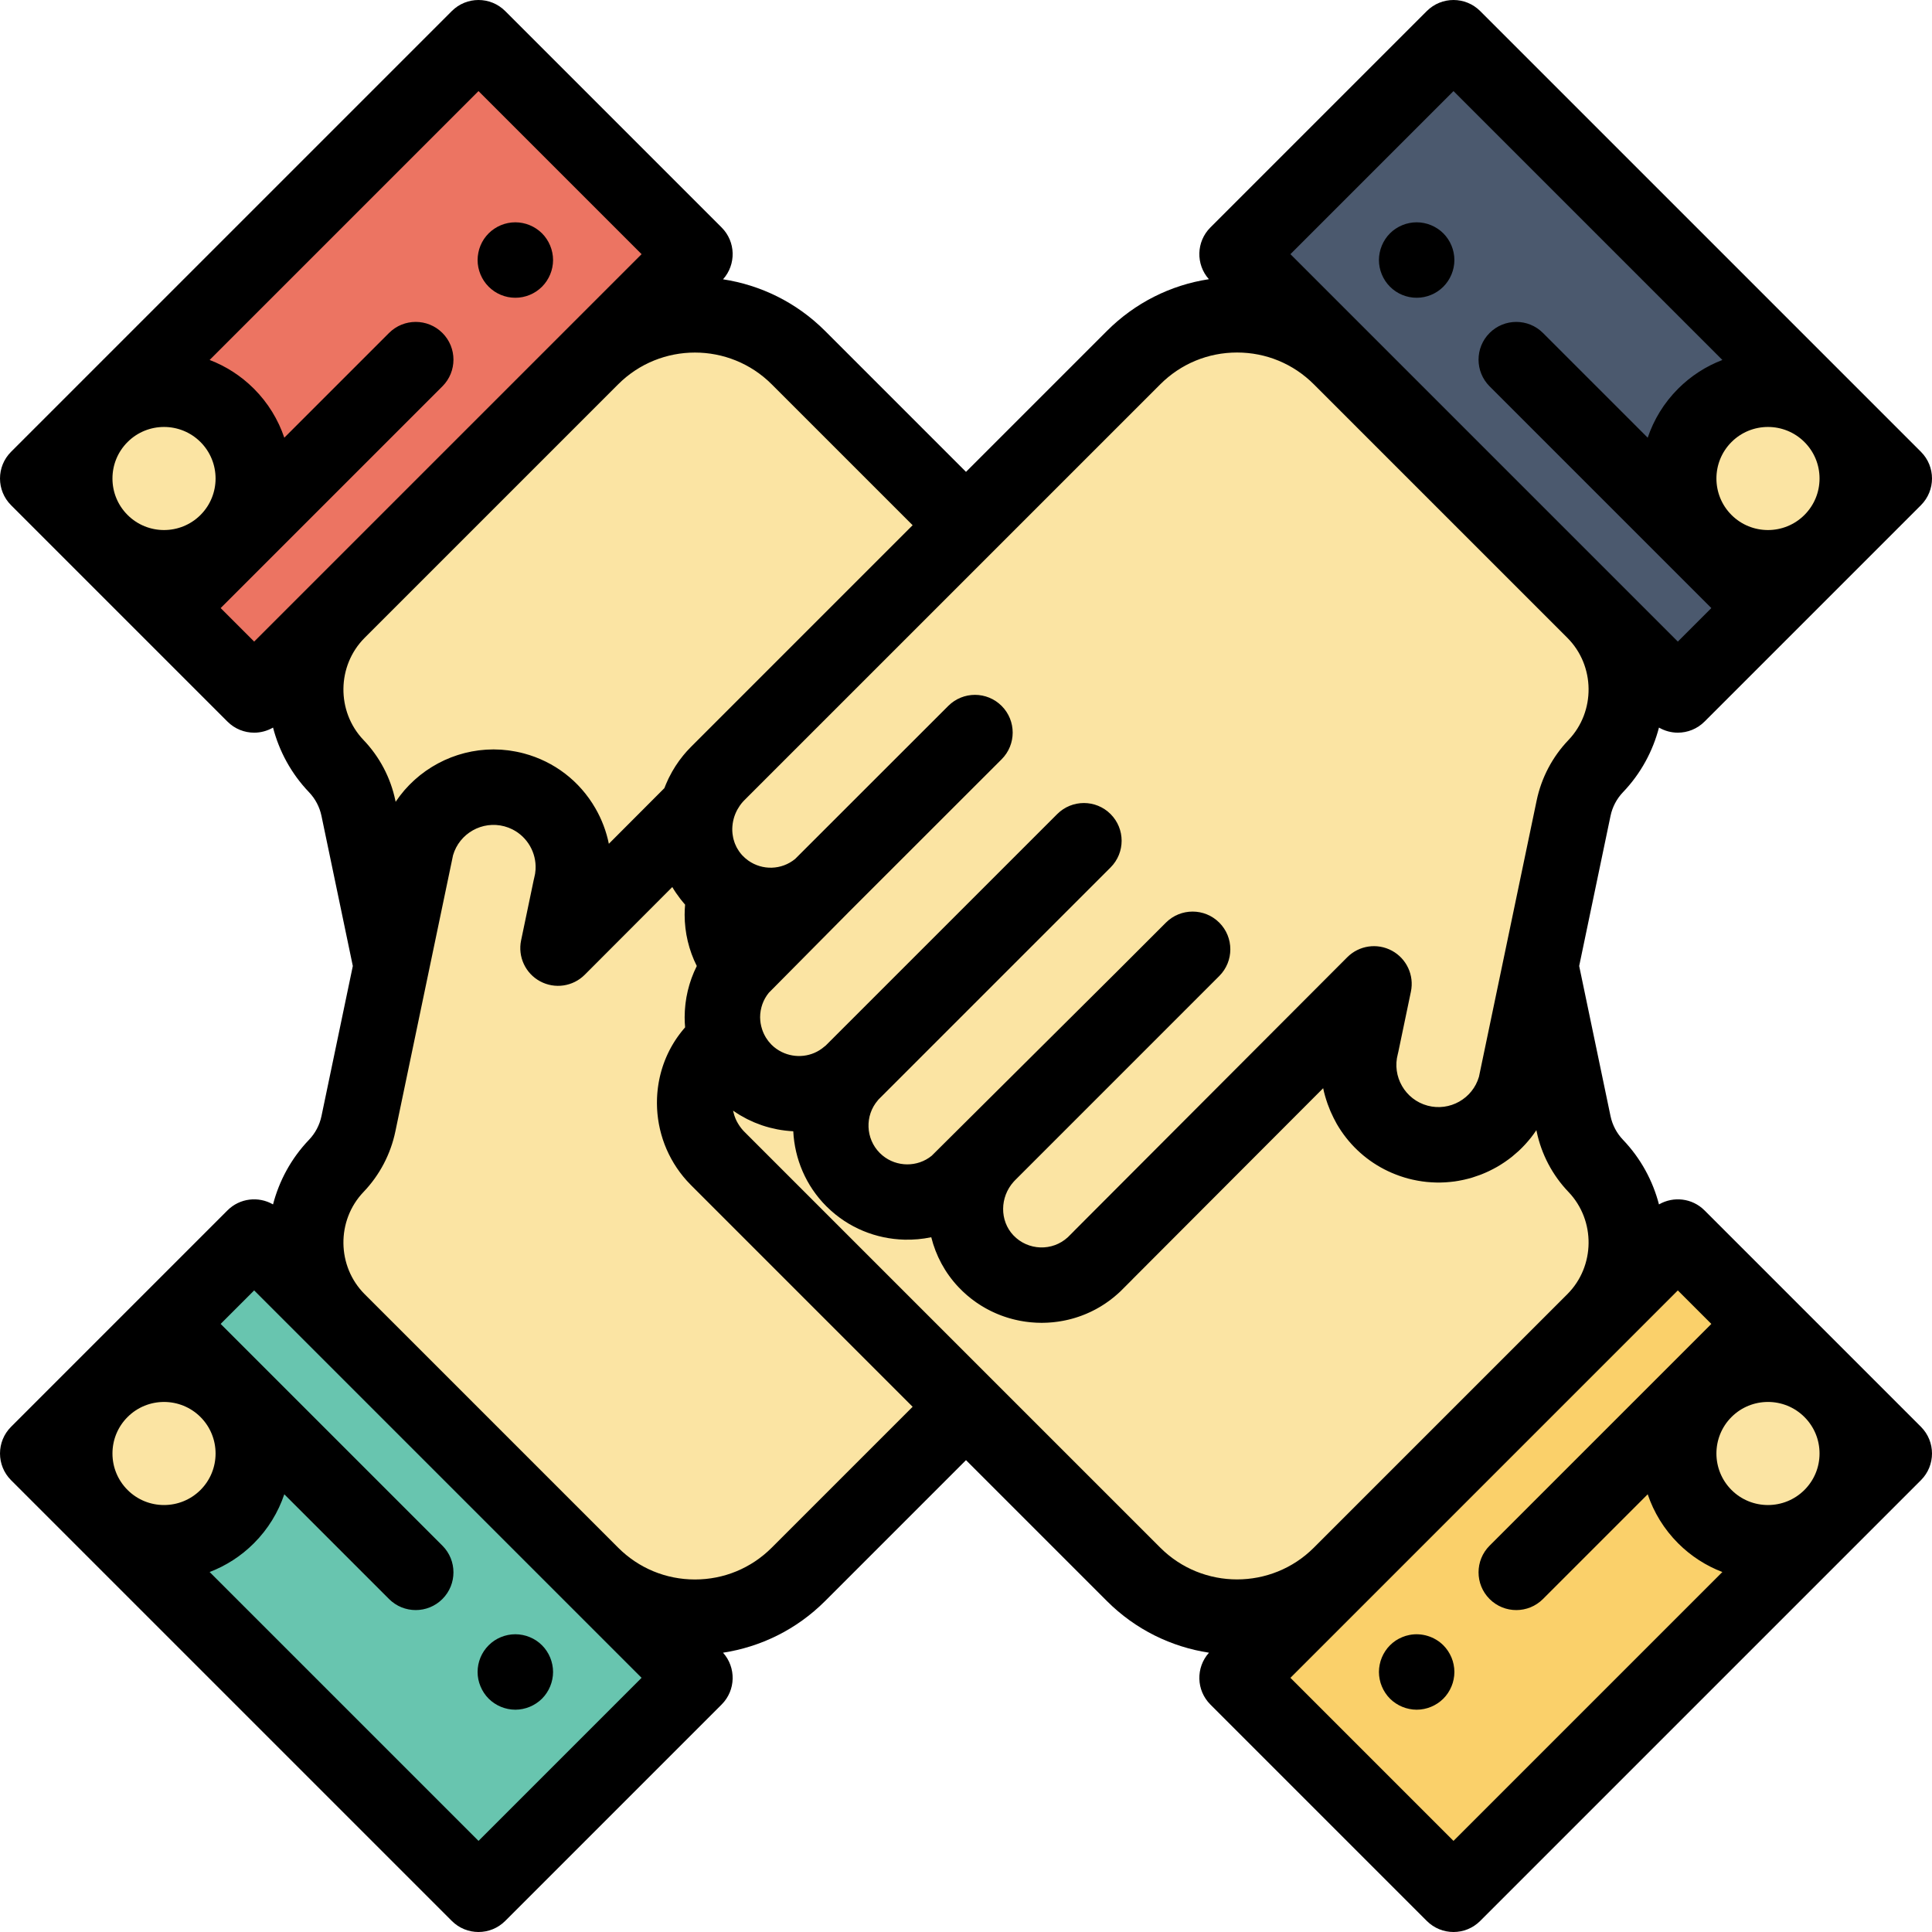 <?xml version="1.0" encoding="iso-8859-1"?>
<!-- Generator: Adobe Illustrator 19.0.0, SVG Export Plug-In . SVG Version: 6.00 Build 0)  -->
<svg version="1.1" id="Capa_1" xmlns="http://www.w3.org/2000/svg" xmlns:xlink="http://www.w3.org/1999/xlink" x="0px" y="0px"
	 viewBox="0 0 512 512" style="enable-background:new 0 0 512 512;" xml:space="preserve">
<rect x="14.488" y="56.518" transform="matrix(-0.707 0.707 -0.707 -0.707 234.373 97.075)" style="fill:#EC7462;" width="165.188" height="81.119"/>
<circle style="fill:#FBE4A3;" cx="43.47" cy="126.809" r="23.667"/>
<path d="M136.57,78.909c-0.649,0-1.31-0.061-1.96-0.191c-0.63-0.13-1.26-0.32-1.869-0.57c-0.601-0.25-1.181-0.56-1.721-0.92
	c-0.55-0.37-1.059-0.79-1.52-1.25c-1.86-1.859-2.931-4.439-2.931-7.069c0-0.65,0.07-1.311,0.2-1.95
	c0.12-0.641,0.311-1.271,0.561-1.87c0.25-0.61,0.56-1.19,0.92-1.73c0.37-0.55,0.79-1.06,1.25-1.52s0.97-0.88,1.52-1.24
	c0.54-0.359,1.12-0.67,1.721-0.92c0.609-0.25,1.239-0.45,1.869-0.57c1.301-0.26,2.62-0.26,3.91,0c0.641,0.12,1.27,0.32,1.87,0.57
	c0.61,0.25,1.19,0.561,1.73,0.92c0.55,0.36,1.06,0.78,1.52,1.24c0.46,0.46,0.88,0.97,1.24,1.52c0.36,0.54,0.67,1.12,0.92,1.73
	c0.25,0.6,0.44,1.229,0.57,1.87c0.13,0.64,0.199,1.3,0.199,1.95c0,2.63-1.069,5.21-2.93,7.069c-0.46,0.46-0.97,0.88-1.52,1.25
	c-0.54,0.36-1.12,0.67-1.73,0.92c-0.6,0.25-1.229,0.44-1.87,0.57C137.88,78.849,137.22,78.909,136.57,78.909z"/>
<rect x="14.493" y="374.353" transform="matrix(-0.707 -0.707 0.707 -0.707 -127.65 776.951)" style="fill:#68C5AF;" width="165.188" height="81.119"/>
<circle style="fill:#FBE4A3;" cx="43.47" cy="385.189" r="23.667"/>
<path d="M136.57,453.089c-0.649,0-1.31-0.07-1.96-0.2c-0.63-0.13-1.26-0.32-1.869-0.57c-0.601-0.25-1.181-0.56-1.721-0.92
	c-0.55-0.359-1.059-0.779-1.52-1.239c-0.46-0.46-0.88-0.971-1.24-1.521c-0.36-0.54-0.67-1.12-0.92-1.729
	c-0.25-0.601-0.45-1.23-0.58-1.87c-0.13-0.641-0.191-1.3-0.191-1.95c0-0.65,0.061-1.311,0.191-1.95c0.13-0.64,0.32-1.27,0.57-1.88
	c0.25-0.6,0.56-1.18,0.92-1.72c0.37-0.55,0.79-1.061,1.25-1.521s0.97-0.88,1.52-1.25c0.54-0.359,1.12-0.66,1.721-0.91
	c0.609-0.25,1.239-0.449,1.869-0.569c1.29-0.261,2.62-0.261,3.91,0c0.641,0.12,1.27,0.319,1.87,0.569
	c0.61,0.25,1.19,0.551,1.73,0.91c0.55,0.37,1.06,0.79,1.52,1.25s0.88,0.971,1.24,1.521c0.36,0.54,0.67,1.12,0.92,1.72
	c0.25,0.61,0.44,1.24,0.57,1.88s0.199,1.3,0.199,1.95c0,0.65-0.069,1.31-0.199,1.95s-0.32,1.27-0.57,1.87
	c-0.25,0.609-0.56,1.189-0.92,1.729c-0.36,0.55-0.78,1.061-1.24,1.521s-0.97,0.88-1.52,1.239c-0.54,0.36-1.12,0.67-1.73,0.92
	c-0.6,0.25-1.229,0.44-1.87,0.57C137.88,453.019,137.22,453.089,136.57,453.089z"/>
<rect x="332.329" y="374.356" transform="matrix(0.707 -0.707 0.707 0.707 -171.861 414.921)" style="fill:#FAD06A;" width="165.188" height="81.119"/>
<circle style="fill:#FBE4A3;" cx="468.53" cy="385.189" r="23.667"/>
<path d="M375.43,453.089c-0.649,0-1.31-0.07-1.95-0.2s-1.27-0.32-1.87-0.57c-0.609-0.25-1.19-0.56-1.729-0.92
	c-0.55-0.359-1.061-0.779-1.521-1.239c-0.46-0.46-0.88-0.971-1.239-1.521c-0.36-0.54-0.67-1.12-0.92-1.729
	c-0.25-0.601-0.45-1.23-0.57-1.87c-0.13-0.641-0.2-1.3-0.2-1.95c0-0.65,0.07-1.311,0.2-1.95c0.12-0.64,0.32-1.27,0.57-1.88
	c0.25-0.6,0.56-1.18,0.92-1.72c0.359-0.55,0.779-1.061,1.239-1.521c0.46-0.46,0.971-0.88,1.521-1.25
	c0.54-0.359,1.12-0.66,1.729-0.91c0.601-0.25,1.23-0.449,1.87-0.569c3.25-0.66,6.7,0.41,9.021,2.729
	c0.46,0.46,0.88,0.971,1.24,1.521c0.359,0.54,0.67,1.12,0.92,1.72c0.25,0.61,0.449,1.24,0.569,1.88c0.13,0.64,0.2,1.3,0.2,1.95
	c0,0.65-0.07,1.31-0.2,1.95c-0.12,0.64-0.319,1.27-0.569,1.87c-0.25,0.609-0.561,1.189-0.92,1.729c-0.36,0.55-0.78,1.061-1.24,1.521
	C380.64,452.019,378.06,453.089,375.43,453.089z"/>
<g>
	<path style="fill:#FBE4A3;" d="M189.442,205.788c-7.083,7.866-7.295,20.041,0.046,27.808c7.534,7.959,19.868,8.451,27.974,1.447
		l-21.114,21.313c-3.273,3.79-4.906,8.504-4.912,13.223c0.006,5.198,1.985,10.389,5.948,14.352
		c7.568,7.568,19.609,7.913,27.575,1.036l0.1,0.1c-6.877,7.966-6.532,20.008,1.029,27.569c7.568,7.568,19.609,7.913,27.575,1.036
		c0,0,49.371-49.106,49.252-48.96l-40.934,40.934c-0.259,0.259-0.504,0.518-0.75,0.79c-7.09,7.86-7.296,20.028,0.046,27.795
		c7.707,8.158,20.459,8.47,28.538,0.949c0.033-0.02,0.06-0.046,0.087-0.073l2.927-2.927l-0.989,0.976l72.275-72.412l-3.342,16.004
		c-3.026,11.292,3.675,22.898,14.967,25.924l0,0c11.292,3.026,22.898-3.675,25.924-14.967l15.354-73.523
		c0.876-4.194,2.91-8.059,5.872-11.156l0,0c11.035-11.539,10.832-29.779-0.458-41.069L355.255,94.78
		c-15.144-15.144-39.698-15.144-54.842,0l-18.288,18.288L190.193,205C189.933,205.257,189.681,205.523,189.442,205.788z"/>
	<path style="fill:#FBE4A3;" d="M147.886,251.256l36.926-36.997c0.845-3.07,2.392-5.986,4.63-8.471
		c0.239-0.266,0.491-0.531,0.75-0.79L256,139.19l-26.124-26.124l-18.288-18.288c-15.144-15.144-39.698-15.144-54.842,0
		l-67.177,67.177c-11.29,11.29-11.493,29.531-0.458,41.069c2.962,3.097,4.996,6.962,5.872,11.156l8.734,41.819l6.621-31.704
		c3.026-11.292,14.632-17.993,25.924-14.967l0,0c11.292,3.026,17.993,14.632,14.967,25.924L147.886,251.256z"/>
	<path style="fill:#FBE4A3;" d="M189.442,306.21c-7.083-7.866-7.295-20.041,0.046-27.807c0.918-0.969,1.909-1.824,2.953-2.572
		c-0.656-2.03-1.002-4.137-1.005-6.251c0.006-4.72,1.639-9.433,4.912-13.223l0.354-0.357l-0.354-0.357
		c-3.273-3.79-4.906-8.504-4.912-13.223c0.003-2.114,0.349-4.222,1.005-6.251c-1.044-0.748-2.035-1.602-2.953-2.572
		c-5.022-5.313-6.505-12.688-4.676-19.337l-36.926,36.997l3.342-16.004c3.026-11.292-3.675-22.898-14.967-25.924l0,0
		c-11.292-3.026-22.898,3.675-25.924,14.967l-15.354,73.523c-0.876,4.194-2.91,8.059-5.872,11.156
		c-11.035,11.538-10.832,29.779,0.458,41.069l67.177,67.177c15.144,15.144,39.698,15.144,54.842,0l18.288-18.288L256,372.808
		L190.192,307C189.933,306.741,189.681,306.475,189.442,306.21z"/>
	<path style="fill:#FBE4A3;" d="M417.017,297.818l-8.733-41.819l-6.621,31.704c-3.025,11.292-14.632,17.993-25.924,14.967l0,0
		c-11.292-3.026-17.993-14.632-14.967-25.924l3.342-16.004l-72.275,72.412l0.989-0.976l-2.927,2.928
		c-0.027,0.027-0.053,0.053-0.086,0.073c-8.079,7.521-20.831,7.209-28.538-0.949c-7.342-7.767-7.136-19.935-0.046-27.795
		c0.246-0.272,0.491-0.531,0.75-0.79l40.934-40.934c0.12-0.146-49.252,48.96-49.252,48.96c-7.966,6.877-20.007,6.532-27.575-1.036
		c-7.561-7.561-7.906-19.603-1.029-27.569l-0.1-0.1c-7.966,6.877-20.007,6.532-27.575-1.036c-2.351-2.352-3.986-5.14-4.943-8.101
		c-1.044,0.748-2.035,1.602-2.953,2.572c-7.342,7.767-7.129,19.941-0.046,27.807c0.239,0.266,0.491,0.531,0.75,0.79l91.932,91.932
		l18.288,18.288c15.144,15.144,39.698,15.144,54.842,0l67.177-67.177c11.29-11.29,11.493-29.531,0.458-41.069
		C419.927,305.877,417.893,302.012,417.017,297.818z"/>
</g>
<rect x="332.325" y="56.528" transform="matrix(0.707 0.707 -0.707 0.707 190.178 -264.956)" style="fill:#4B596E;" width="165.188" height="81.119"/>
<circle style="fill:#FBE4A3;" cx="468.53" cy="126.809" r="23.667"/>
<path d="M375.43,78.909c-0.649,0-1.31-0.061-1.95-0.191c-0.64-0.13-1.27-0.32-1.87-0.57c-0.609-0.25-1.19-0.56-1.729-0.92
	c-0.55-0.37-1.061-0.79-1.521-1.25c-1.859-1.859-2.93-4.439-2.93-7.069c0-0.65,0.07-1.311,0.2-1.95c0.13-0.641,0.32-1.271,0.57-1.87
	c0.25-0.61,0.56-1.19,0.92-1.73c0.359-0.55,0.779-1.06,1.239-1.52c0.46-0.46,0.971-0.88,1.521-1.24c0.54-0.359,1.12-0.67,1.729-0.92
	c0.601-0.25,1.23-0.45,1.87-0.57c1.29-0.26,2.61-0.26,3.9,0c0.64,0.12,1.27,0.32,1.87,0.57c0.609,0.25,1.19,0.561,1.729,0.92
	c0.551,0.36,1.061,0.78,1.521,1.24c0.46,0.46,0.88,0.97,1.24,1.52c0.369,0.54,0.67,1.12,0.92,1.73c0.25,0.6,0.449,1.229,0.569,1.87
	c0.13,0.64,0.2,1.3,0.2,1.95c0,2.63-1.07,5.21-2.93,7.069c-0.46,0.46-0.97,0.88-1.521,1.25c-0.54,0.36-1.12,0.67-1.729,0.92
	c-0.601,0.25-1.23,0.44-1.87,0.57C376.74,78.849,376.08,78.909,375.43,78.909z"/>
<path d="M451.713,320.761c-3.273-3.272-8.244-3.791-12.069-1.579c-1.63-6.253-4.798-12.174-9.529-17.12
	c-1.671-1.747-2.815-3.921-3.31-6.287l-8.306-39.777l8.306-39.774c0.494-2.366,1.639-4.54,3.311-6.288
	c4.73-4.946,7.897-10.866,9.528-17.119c1.543,0.892,3.268,1.349,4.998,1.349c2.56,0,5.118-0.977,7.071-2.929l57.358-57.358
	c3.905-3.905,3.905-10.237,0-14.143L392.263,2.928c-3.906-3.904-10.236-3.904-14.143,0l-57.358,57.358
	c-3.764,3.764-3.889,9.777-0.397,13.704c-10.193,1.557-19.596,6.289-27.024,13.717l-37.34,37.341l-37.34-37.341
	c-7.615-7.615-17.143-12.172-27.05-13.689c3.518-3.926,3.402-9.958-0.372-13.732L133.88,2.928c-3.906-3.904-10.236-3.904-14.143,0
	L2.929,119.736c-3.905,3.905-3.905,10.237,0,14.143l57.358,57.358c1.953,1.952,4.512,2.929,7.071,2.929
	c1.73,0,3.455-0.457,4.998-1.35c1.63,6.253,4.798,12.174,9.529,17.12c1.671,1.747,2.815,3.921,3.309,6.287l8.306,39.776
	l-8.306,39.774c-0.494,2.366-1.639,4.54-3.311,6.288c-4.73,4.946-7.897,10.866-9.528,17.119c-3.825-2.212-8.796-1.693-12.069,1.579
	l-57.357,57.36c-3.905,3.905-3.905,10.237,0,14.143l116.809,116.809c1.953,1.952,4.512,2.929,7.071,2.929
	c2.56,0,5.118-0.977,7.071-2.929l57.358-57.358c3.773-3.773,3.889-9.805,0.372-13.731c9.908-1.517,19.435-6.075,27.05-13.69
	l37.34-37.34l37.34,37.34c7.615,7.615,17.143,12.172,27.05,13.69c-3.518,3.926-3.401,9.958,0.372,13.731l57.358,57.358
	c1.953,1.952,4.512,2.929,7.071,2.929s5.118-0.977,7.071-2.929l116.809-116.809c3.905-3.905,3.905-10.237,0-14.143L451.713,320.761z
	 M458.865,375.526c5.325-5.324,13.988-5.329,19.319-0.009l0.02,0.02c2.575,2.58,3.993,6.007,3.993,9.653
	c0,3.651-1.422,7.083-4.004,9.664c-5.328,5.328-13.998,5.328-19.328,0h0.001C453.537,389.525,453.537,380.855,458.865,375.526z
	 M458.865,117.145c5.328-5.327,13.999-5.33,19.329,0c2.581,2.581,4.003,6.013,4.003,9.664c0,3.65-1.422,7.082-4.004,9.663
	c-5.329,5.329-14,5.327-19.327,0c-5.329-5.328-5.329-13.999,0-19.327C458.866,117.145,458.865,117.145,458.865,117.145z
	 M385.192,24.142l71.255,71.255c-4.274,1.637-8.282,4.166-11.722,7.605c-0.001,0-0.001,0-0.001,0
	c-3.779,3.779-6.463,8.242-8.066,12.993l-27.757-27.756c-3.906-3.904-10.236-3.904-14.143,0c-3.905,3.905-3.905,10.237,0,14.143
	l58.764,58.763l-8.88,8.88l-15.14-15.14l-67.177-67.177l-20.35-20.35L385.192,24.142z M307.484,101.85
	c5.436-5.437,12.662-8.43,20.35-8.43c7.686,0,14.914,2.994,20.35,8.43l67.177,67.177c7.387,7.386,7.521,19.537,0.303,27.086
	c-4.259,4.452-7.175,9.993-8.435,16.023l-15.287,73.206c-1.688,5.811-7.745,9.239-13.613,7.669
	c-5.947-1.594-9.489-7.729-7.895-13.677c0.049-0.18,0.092-0.361,0.13-0.544l3.342-16.004c0.904-4.331-1.145-8.741-5.037-10.843
	c-3.895-2.104-8.705-1.398-11.83,1.734l-72.274,72.412c-0.101,0.102-0.199,0.205-0.296,0.31l-1.415,1.414
	c-0.017,0.016-0.033,0.03-0.05,0.046c-4.104,3.82-10.587,3.596-14.457-0.499c-3.65-3.862-3.601-10.111,0.096-14.21
	c0.131-0.145,0.261-0.282,0.413-0.434l40.934-40.935c0.009-0.009,0.018-0.02,0.027-0.03l13.104-13.104
	c3.905-3.905,3.905-10.237,0-14.143c-3.906-3.904-10.236-3.904-14.143,0l-13.497,13.497c-0.052,0.05-0.104,0.099-0.156,0.151
	l-48.418,48.136c-3.789,3.086-9.283,3.019-13.022-0.068c-0.249-0.206-0.491-0.425-0.723-0.658c-3.787-3.787-4.02-9.92-0.531-13.962
	c0.054-0.063,0.099-0.13,0.151-0.193l61.533-61.529c3.905-3.905,3.905-10.236,0-14.143c-3.904-3.903-10.234-3.904-14.143,0
	L218.8,277.104c-0.124,0.098-0.253,0.188-0.374,0.292c-3.178,2.742-7.646,3.172-11.256,1.394c-0.981-0.484-1.903-1.121-2.713-1.932
	c-0.018-0.018-0.033-0.038-0.051-0.056c-0.25-0.254-0.485-0.519-0.706-0.795c-0.056-0.07-0.106-0.144-0.16-0.215
	c-0.188-0.248-0.368-0.502-0.532-0.767c-0.029-0.046-0.056-0.093-0.084-0.139c-0.395-0.663-0.721-1.372-0.965-2.128
	c0-0.001,0-0.001-0.001-0.002c-0.169-0.524-0.297-1.049-0.384-1.57c-0.005-0.029-0.009-0.058-0.013-0.087
	c-0.035-0.219-0.061-0.438-0.081-0.655c-0.024-0.283-0.042-0.567-0.043-0.854c0.001-0.594,0.052-1.182,0.152-1.76
	c0.01-0.058,0.026-0.115,0.037-0.173c0.099-0.517,0.23-1.026,0.405-1.519c0.003-0.008,0.007-0.016,0.01-0.024
	c0.095-0.266,0.2-0.528,0.317-0.785c0.011-0.024,0.025-0.047,0.036-0.071c0.111-0.24,0.228-0.476,0.358-0.707
	c0.054-0.097,0.118-0.189,0.176-0.284c0.093-0.154,0.183-0.31,0.284-0.459c0.023-0.033,0.049-0.064,0.073-0.097
	c0.144-0.206,0.292-0.41,0.452-0.606l0.067-0.067c0.002-0.002,0.004-0.005,0.006-0.007l20.758-20.953
	c0.038-0.038,0.069-0.08,0.106-0.118c0.021-0.02,0.044-0.037,0.064-0.058l40.703-40.681c3.906-3.904,3.908-10.236,0.004-14.143
	c-3.905-3.907-10.235-3.908-14.143-0.004l-40.578,40.555c-3.615,2.97-8.698,3.07-12.417,0.437c-0.013-0.009-0.024-0.02-0.037-0.029
	c-0.554-0.398-1.064-0.842-1.513-1.316c-0.273-0.289-0.52-0.596-0.753-0.912c-0.071-0.096-0.137-0.195-0.204-0.294
	c-0.155-0.226-0.299-0.459-0.433-0.696c-0.067-0.118-0.135-0.234-0.197-0.354c-0.144-0.28-0.273-0.568-0.389-0.86
	c-0.056-0.141-0.106-0.283-0.155-0.426c-0.091-0.264-0.174-0.531-0.243-0.802c-0.038-0.15-0.07-0.302-0.101-0.453
	c-0.052-0.251-0.094-0.503-0.127-0.758c-0.017-0.125-0.036-0.249-0.048-0.375c-0.036-0.392-0.056-0.787-0.048-1.186
	c0-0.021,0.003-0.042,0.003-0.063c0.011-0.412,0.046-0.827,0.105-1.242c0.004-0.031,0.008-0.061,0.013-0.092
	c0.066-0.434,0.155-0.868,0.274-1.301c0-0.001,0.001-0.002,0.001-0.003c0.219-0.794,0.531-1.56,0.92-2.285
	c0.028-0.051,0.055-0.101,0.084-0.152c0.168-0.302,0.353-0.594,0.549-0.879c0.042-0.06,0.08-0.122,0.123-0.182
	c0.235-0.328,0.486-0.646,0.757-0.946c0.116-0.129,0.238-0.258,0.378-0.396L307.484,101.85z M53.135,136.472
	c-5.326,5.323-13.989,5.329-19.319,0.009l-0.02-0.02c-2.575-2.58-3.993-6.007-3.993-9.653c0-3.651,1.422-7.083,4.004-9.664
	c2.664-2.664,6.163-3.996,9.663-3.996s7,1.332,9.664,3.996C58.463,122.473,58.463,131.144,53.135,136.472z M58.479,161.144
	l58.764-58.763c3.905-3.905,3.905-10.237,0-14.143c-3.905-3.903-10.235-3.904-14.143,0l-27.757,27.756
	c-1.603-4.751-4.288-9.214-8.066-12.993c0,0,0,0-0.001,0c-3.44-3.44-7.447-5.969-11.721-7.606L126.81,24.14l43.216,43.216
	l-20.35,20.35l-67.177,67.177l-15.14,15.14L58.479,161.144z M96.641,169.026l67.177-67.177c11.22-11.221,29.479-11.224,40.7,0
	l37.34,37.34l-58.723,58.725c-0.39,0.388-0.769,0.787-1.127,1.186c-0.201,0.224-0.392,0.454-0.585,0.682
	c-0.116,0.136-0.236,0.269-0.349,0.407c-1.492,1.821-2.74,3.777-3.754,5.82c-0.041,0.083-0.086,0.164-0.126,0.247
	c-0.096,0.198-0.184,0.4-0.276,0.6c-0.305,0.662-0.595,1.331-0.853,2.012l-14.714,14.742c-0.662-3.271-1.859-6.446-3.576-9.42
	c-4.162-7.21-10.883-12.367-18.925-14.521c-0.611-0.164-1.223-0.302-1.835-0.428c-0.181-0.037-0.361-0.068-0.542-0.102
	c-0.449-0.084-0.897-0.158-1.345-0.222c-0.186-0.026-0.371-0.053-0.557-0.076c-0.52-0.064-1.039-0.115-1.557-0.152
	c-0.091-0.007-0.182-0.017-0.272-0.023c-0.622-0.039-1.241-0.058-1.859-0.06c-0.03,0-0.061-0.003-0.091-0.003
	c-0.09,0-0.18,0.008-0.27,0.008c-0.485,0.004-0.967,0.019-1.449,0.046c-0.162,0.009-0.324,0.02-0.486,0.032
	c-0.469,0.033-0.935,0.078-1.399,0.132c-0.132,0.015-0.263,0.028-0.395,0.045c-1.194,0.156-2.373,0.38-3.532,0.67
	c-0.12,0.03-0.238,0.064-0.357,0.095c-0.459,0.121-0.915,0.251-1.367,0.393c-0.142,0.044-0.283,0.089-0.424,0.135
	c-0.468,0.154-0.931,0.318-1.39,0.493c-0.092,0.035-0.186,0.068-0.278,0.104c-0.564,0.221-1.122,0.457-1.672,0.71
	c-0.016,0.007-0.031,0.015-0.047,0.023c-0.512,0.237-1.016,0.49-1.514,0.754c-0.13,0.069-0.257,0.14-0.386,0.211
	c-0.395,0.216-0.784,0.441-1.169,0.673c-0.134,0.081-0.267,0.161-0.4,0.244c-0.427,0.267-0.848,0.545-1.262,0.832
	c-0.067,0.046-0.136,0.09-0.203,0.137c-0.483,0.341-0.957,0.697-1.42,1.065c-0.09,0.071-0.176,0.147-0.265,0.219
	c-0.363,0.295-0.72,0.597-1.07,0.909c-0.133,0.119-0.265,0.24-0.396,0.361c-0.311,0.287-0.617,0.581-0.916,0.88
	c-0.122,0.122-0.246,0.243-0.366,0.367c-0.372,0.385-0.736,0.778-1.088,1.182c-0.032,0.037-0.067,0.072-0.099,0.11
	c-0.382,0.442-0.75,0.899-1.108,1.364c-0.103,0.133-0.201,0.271-0.301,0.406c-0.254,0.341-0.501,0.686-0.741,1.038
	c-0.056,0.082-0.118,0.16-0.174,0.243l-0.073-0.352c-1.26-6.03-4.176-11.571-8.434-16.022
	C89.119,188.564,89.254,176.412,96.641,169.026z M33.806,394.854c-2.581-2.581-4.003-6.013-4.003-9.664
	c0-3.65,1.422-7.082,4.004-9.663c2.664-2.664,6.164-3.996,9.663-3.996c3.5,0,7,1.332,9.664,3.996
	c5.329,5.328,5.329,13.999,0.001,19.327C47.806,400.18,39.135,400.183,33.806,394.854z M126.809,487.856l-71.255-71.255
	c4.274-1.637,8.282-4.166,11.722-7.606c0.001,0,0.001,0,0.001,0c3.779-3.779,6.463-8.242,8.066-12.993l27.757,27.756
	c1.953,1.952,4.512,2.929,7.071,2.929s5.118-0.977,7.071-2.929c3.905-3.905,3.905-10.237,0-14.143l-58.764-58.763l8.88-8.88
	l15.14,15.14l67.177,67.177l20.35,20.35L126.809,487.856z M204.518,410.148c-5.436,5.436-12.663,8.43-20.351,8.43
	c-7.687,0-14.914-2.993-20.35-8.43L96.64,342.971c-7.387-7.386-7.521-19.537-0.303-27.086c4.259-4.452,7.175-9.993,8.435-16.023
	l15.287-73.206c1.688-5.81,7.744-9.24,13.613-7.669c0.369,0.099,0.728,0.215,1.077,0.348c0.056,0.021,0.11,0.049,0.166,0.072
	c0.295,0.117,0.587,0.24,0.867,0.38c0.011,0.006,0.022,0.013,0.033,0.019c3.941,1.989,6.354,6.162,6.115,10.569
	c-0.001,0.021,0,0.043-0.001,0.064c-0.018,0.304-0.057,0.61-0.101,0.915c-0.01,0.068-0.012,0.136-0.024,0.204
	c-0.06,0.369-0.138,0.737-0.237,1.106c-0.049,0.18-0.092,0.361-0.13,0.544l-3.342,16.004c-0.904,4.331,1.145,8.741,5.037,10.843
	c3.893,2.103,8.704,1.397,11.83-1.734l23.2-23.244c0.617,1.048,1.309,2.058,2.06,3.035c0.06,0.078,0.119,0.157,0.18,0.235
	c0.199,0.253,0.403,0.502,0.611,0.75c0.123,0.147,0.245,0.294,0.371,0.44c0.059,0.068,0.114,0.139,0.174,0.207
	c-0.081,0.893-0.122,1.791-0.123,2.689c0.006,4.748,1.124,9.392,3.22,13.567c-0.037,0.073-0.068,0.149-0.104,0.223
	c-0.18,0.366-0.352,0.736-0.516,1.108c-0.05,0.113-0.104,0.225-0.152,0.339c-0.207,0.484-0.402,0.974-0.583,1.469
	c-0.041,0.112-0.077,0.226-0.117,0.338c-0.138,0.39-0.268,0.782-0.39,1.177c-0.05,0.162-0.098,0.325-0.145,0.488
	c-0.109,0.375-0.21,0.753-0.304,1.133c-0.036,0.143-0.074,0.285-0.107,0.428c-0.12,0.514-0.229,1.031-0.322,1.551
	c-0.015,0.083-0.025,0.168-0.04,0.251c-0.075,0.442-0.141,0.886-0.197,1.332c-0.021,0.168-0.039,0.337-0.057,0.506
	c-0.041,0.382-0.075,0.765-0.102,1.15c-0.012,0.163-0.025,0.326-0.033,0.489c-0.029,0.531-0.048,1.063-0.049,1.596
	c0,0.003,0,0.007,0,0.01v0.001c0,0.001,0,0.001,0,0.001c0,0.013,0.001,0.026,0.001,0.039c0.001,0.449,0.013,0.898,0.034,1.347
	c0.017,0.367,0.046,0.732,0.075,1.096c0.005,0.061,0.007,0.123,0.013,0.184c-0.056,0.064-0.107,0.13-0.163,0.193
	c-0.148,0.17-0.29,0.342-0.433,0.515c-0.162,0.195-0.324,0.391-0.48,0.59c-0.14,0.178-0.276,0.358-0.411,0.539
	c-0.149,0.199-0.298,0.398-0.442,0.6c-0.131,0.184-0.258,0.371-0.385,0.558c-0.138,0.204-0.275,0.409-0.408,0.616
	c-0.122,0.19-0.24,0.381-0.357,0.574c-0.127,0.208-0.253,0.417-0.374,0.628c-0.113,0.197-0.223,0.395-0.332,0.594
	c-0.115,0.21-0.228,0.421-0.337,0.634c-0.104,0.203-0.205,0.407-0.305,0.611c-0.104,0.214-0.206,0.428-0.304,0.644
	c-0.095,0.208-0.186,0.417-0.277,0.626c-0.092,0.216-0.183,0.433-0.271,0.651c-0.086,0.213-0.168,0.427-0.249,0.642
	c-0.081,0.216-0.16,0.434-0.236,0.652c-0.077,0.22-0.151,0.441-0.223,0.662c-0.07,0.216-0.137,0.432-0.201,0.649
	c-0.068,0.227-0.133,0.454-0.195,0.682c-0.059,0.214-0.114,0.429-0.168,0.645c-0.058,0.233-0.115,0.467-0.167,0.701
	c-0.048,0.213-0.092,0.427-0.136,0.641c-0.048,0.238-0.094,0.477-0.137,0.716c-0.037,0.211-0.071,0.422-0.104,0.633
	c-0.038,0.246-0.075,0.492-0.107,0.738c-0.027,0.205-0.05,0.41-0.073,0.615c-0.028,0.254-0.055,0.508-0.077,0.763
	c-0.017,0.2-0.03,0.4-0.044,0.6c-0.017,0.261-0.033,0.521-0.044,0.781c-0.008,0.194-0.012,0.389-0.016,0.583
	c-0.006,0.267-0.011,0.535-0.01,0.802c0.001,0.187,0.005,0.375,0.01,0.562c0.006,0.274,0.013,0.549,0.026,0.823
	c0.009,0.18,0.022,0.359,0.033,0.538c0.019,0.283,0.038,0.565,0.064,0.847c0.016,0.169,0.036,0.337,0.054,0.505
	c0.032,0.292,0.065,0.583,0.105,0.874c0.022,0.159,0.048,0.317,0.073,0.475c0.046,0.3,0.093,0.599,0.148,0.897
	c0.027,0.149,0.059,0.297,0.089,0.445c0.061,0.306,0.123,0.612,0.194,0.917c0.032,0.138,0.068,0.274,0.102,0.412
	c0.077,0.314,0.155,0.628,0.242,0.94c0.035,0.126,0.075,0.251,0.112,0.377c0.094,0.32,0.189,0.64,0.293,0.958
	c0.038,0.116,0.081,0.232,0.12,0.348c0.111,0.325,0.224,0.65,0.346,0.972c0.04,0.104,0.084,0.208,0.124,0.312
	c0.13,0.331,0.261,0.661,0.403,0.989c0.04,0.093,0.084,0.185,0.126,0.277c0.149,0.335,0.3,0.67,0.462,1.001
	c0.041,0.084,0.086,0.166,0.128,0.25c0.168,0.337,0.338,0.672,0.52,1.004c0.042,0.078,0.089,0.154,0.132,0.231
	c0.187,0.335,0.376,0.669,0.576,0.998c0.044,0.073,0.092,0.144,0.137,0.216c0.204,0.33,0.411,0.659,0.629,0.982
	c0.057,0.084,0.118,0.166,0.176,0.25c0.212,0.309,0.426,0.617,0.651,0.919c0.089,0.12,0.186,0.237,0.277,0.356
	c0.2,0.261,0.399,0.523,0.608,0.78c0.309,0.377,0.627,0.749,0.956,1.114c0.357,0.397,0.734,0.795,1.11,1.17l58.736,58.737
	L204.518,410.148z M263.081,365.746c-0.003-0.003-0.006-0.007-0.009-0.01l-65.821-65.82c-0.126-0.126-0.248-0.255-0.376-0.397
	c-0.304-0.337-0.574-0.693-0.829-1.057c-0.068-0.096-0.133-0.194-0.197-0.292c-0.219-0.334-0.422-0.676-0.6-1.026
	c-0.02-0.039-0.044-0.076-0.063-0.115c-0.191-0.385-0.35-0.78-0.493-1.18c-0.038-0.106-0.072-0.213-0.107-0.32
	c-0.112-0.348-0.208-0.699-0.284-1.053c-0.01-0.049-0.025-0.097-0.034-0.146c0.051,0.036,0.104,0.066,0.155,0.101
	c0.523,0.364,1.055,0.712,1.596,1.039c0.081,0.049,0.165,0.094,0.246,0.143c0.495,0.293,0.998,0.57,1.506,0.832
	c0.109,0.056,0.217,0.115,0.326,0.169c0.567,0.284,1.141,0.55,1.722,0.797c0.102,0.043,0.205,0.083,0.307,0.125
	c0.534,0.22,1.074,0.425,1.618,0.614c0.084,0.029,0.167,0.061,0.252,0.09c0.601,0.202,1.208,0.383,1.819,0.547
	c0.116,0.031,0.232,0.06,0.348,0.089c0.586,0.15,1.174,0.285,1.767,0.4c0.041,0.008,0.082,0.018,0.123,0.026
	c0.626,0.118,1.256,0.213,1.887,0.292c0.126,0.016,0.251,0.03,0.377,0.044c0.634,0.072,1.269,0.13,1.906,0.162
	c0.362,7.272,3.313,14.425,8.793,19.904c0,0,0,0,0.001,0l0,0c0.049,0.049,0.102,0.093,0.151,0.142
	c5.654,5.578,13.047,8.49,20.518,8.677c2.379,0.06,4.765-0.149,7.105-0.644c1.208,4.837,3.614,9.406,7.216,13.216
	c0.363,0.384,0.734,0.755,1.111,1.116c0.125,0.119,0.255,0.23,0.381,0.347c0.256,0.236,0.512,0.474,0.775,0.7
	c0.154,0.133,0.313,0.257,0.469,0.386c0.242,0.2,0.482,0.401,0.728,0.592c0.171,0.132,0.346,0.257,0.519,0.385
	c0.237,0.176,0.474,0.353,0.716,0.522c0.183,0.128,0.37,0.248,0.556,0.371c0.237,0.158,0.474,0.316,0.715,0.466
	c0.192,0.12,0.387,0.233,0.581,0.348c0.24,0.142,0.48,0.285,0.724,0.42c0.199,0.111,0.401,0.216,0.602,0.322
	c0.243,0.128,0.485,0.255,0.731,0.375c0.206,0.101,0.413,0.197,0.621,0.294c0.247,0.114,0.493,0.227,0.742,0.334
	c0.209,0.09,0.42,0.177,0.631,0.262c0.251,0.102,0.503,0.201,0.756,0.295c0.213,0.08,0.426,0.156,0.641,0.23
	c0.255,0.089,0.512,0.175,0.769,0.257c0.215,0.068,0.43,0.135,0.646,0.198c0.261,0.077,0.522,0.149,0.784,0.219
	c0.215,0.057,0.431,0.113,0.647,0.165c0.266,0.064,0.533,0.124,0.8,0.181c0.215,0.046,0.429,0.091,0.645,0.133
	c0.272,0.052,0.545,0.098,0.818,0.142c0.213,0.035,0.426,0.07,0.64,0.101c0.277,0.039,0.555,0.072,0.832,0.103
	c0.212,0.024,0.423,0.05,0.635,0.069c0.284,0.026,0.568,0.045,0.852,0.063c0.206,0.013,0.413,0.029,0.619,0.038
	c0.293,0.013,0.586,0.017,0.878,0.022c0.16,0.003,0.319,0.012,0.479,0.012c0.042,0,0.084-0.003,0.126-0.003
	c0.221-0.001,0.442-0.009,0.663-0.015c0.245-0.006,0.49-0.012,0.735-0.024c0.228-0.011,0.456-0.029,0.684-0.046
	c0.237-0.017,0.474-0.034,0.71-0.056c0.232-0.022,0.462-0.05,0.694-0.078c0.233-0.028,0.467-0.056,0.7-0.089
	c0.232-0.033,0.462-0.071,0.693-0.109s0.461-0.077,0.691-0.121c0.231-0.044,0.462-0.092,0.693-0.141
	c0.229-0.049,0.457-0.1,0.685-0.154c0.229-0.054,0.457-0.112,0.684-0.172c0.228-0.06,0.455-0.123,0.682-0.188
	c0.225-0.065,0.45-0.132,0.674-0.203c0.227-0.071,0.453-0.146,0.679-0.223c0.22-0.075,0.44-0.151,0.659-0.232
	c0.228-0.083,0.454-0.171,0.68-0.26c0.214-0.084,0.428-0.169,0.64-0.259c0.228-0.096,0.454-0.197,0.681-0.299
	c0.207-0.094,0.415-0.186,0.62-0.285c0.228-0.109,0.454-0.224,0.68-0.339c0.2-0.102,0.4-0.202,0.598-0.309
	c0.23-0.124,0.457-0.255,0.684-0.385c0.19-0.109,0.381-0.215,0.569-0.329c0.233-0.141,0.463-0.289,0.693-0.437
	c0.177-0.114,0.356-0.224,0.532-0.342c0.24-0.161,0.475-0.331,0.712-0.5c0.161-0.115,0.325-0.226,0.485-0.345
	c0.261-0.194,0.517-0.399,0.773-0.603c0.129-0.103,0.261-0.201,0.39-0.306c0.382-0.315,0.759-0.639,1.128-0.975
	c0.206-0.177,0.406-0.363,0.604-0.561l2.928-2.927c0.114-0.114,0.226-0.232,0.334-0.351l50.417-50.513
	c0.273,1.345,0.658,2.669,1.111,3.975c0.021,0.06,0.039,0.121,0.06,0.181c0.201,0.569,0.423,1.131,0.658,1.69
	c0.064,0.152,0.128,0.304,0.194,0.455c0.226,0.516,0.465,1.026,0.72,1.532c0.089,0.177,0.184,0.352,0.277,0.527
	c0.187,0.353,0.356,0.712,0.557,1.06c3.019,5.23,7.388,9.371,12.627,12.078c0.022,0.011,0.044,0.023,0.066,0.034
	c1.233,0.633,2.514,1.186,3.837,1.656c0.146,0.052,0.292,0.103,0.439,0.153c0.644,0.218,1.294,0.423,1.956,0.6
	c0.739,0.198,1.479,0.358,2.219,0.5c0.159,0.03,0.317,0.061,0.476,0.089c0.722,0.127,1.443,0.232,2.163,0.306
	c0.117,0.012,0.234,0.019,0.351,0.03c0.659,0.061,1.316,0.101,1.971,0.119c0.125,0.004,0.25,0.011,0.375,0.013
	c0.714,0.012,1.424-0.004,2.132-0.041c0.154-0.008,0.307-0.02,0.46-0.03c0.696-0.047,1.39-0.111,2.078-0.205
	c0.03-0.004,0.061-0.006,0.091-0.01c0.708-0.098,1.408-0.229,2.105-0.375c0.155-0.033,0.31-0.065,0.464-0.1
	c0.681-0.154,1.357-0.326,2.024-0.525c0.102-0.03,0.201-0.065,0.302-0.096c0.606-0.187,1.205-0.393,1.798-0.617
	c0.126-0.047,0.252-0.092,0.377-0.141c0.642-0.252,1.275-0.525,1.898-0.818c0.137-0.064,0.272-0.132,0.408-0.198
	c0.592-0.289,1.177-0.592,1.749-0.917c0.052-0.029,0.105-0.056,0.157-0.085c0.605-0.348,1.194-0.722,1.775-1.109
	c0.134-0.089,0.267-0.179,0.4-0.271c0.571-0.394,1.131-0.802,1.675-1.233c0.074-0.058,0.144-0.121,0.217-0.18
	c0.496-0.401,0.979-0.818,1.451-1.249c0.104-0.095,0.21-0.189,0.313-0.285c0.504-0.474,0.993-0.965,1.466-1.473
	c0.099-0.107,0.196-0.217,0.294-0.325c0.441-0.487,0.869-0.985,1.28-1.501c0.046-0.058,0.095-0.114,0.141-0.172
	c0.437-0.557,0.851-1.135,1.251-1.724c0.045-0.067,0.097-0.128,0.142-0.196l0.073,0.352c1.26,6.03,4.176,11.571,8.434,16.022
	c7.22,7.55,7.085,19.701-0.302,27.087l-67.177,67.177c-11.222,11.22-29.48,11.223-40.7,0L263.081,365.746z M385.192,487.856
	l-43.216-43.216l20.35-20.35l67.177-67.177l15.14-15.14l8.88,8.88l-58.764,58.763c-3.905,3.905-3.905,10.237,0,14.143
	c1.953,1.952,4.512,2.929,7.071,2.929c2.559,0,5.118-0.977,7.071-2.929l27.757-27.756c1.603,4.751,4.288,9.214,8.066,12.993
	c0,0,0,0,0.001,0c3.44,3.44,7.447,5.969,11.721,7.606L385.192,487.856z"/>
<g>
</g>
<g>
</g>
<g>
</g>
<g>
</g>
<g>
</g>
<g>
</g>
<g>
</g>
<g>
</g>
<g>
</g>
<g>
</g>
<g>
</g>
<g>
</g>
<g>
</g>
<g>
</g>
<g>
</g>
</svg>
